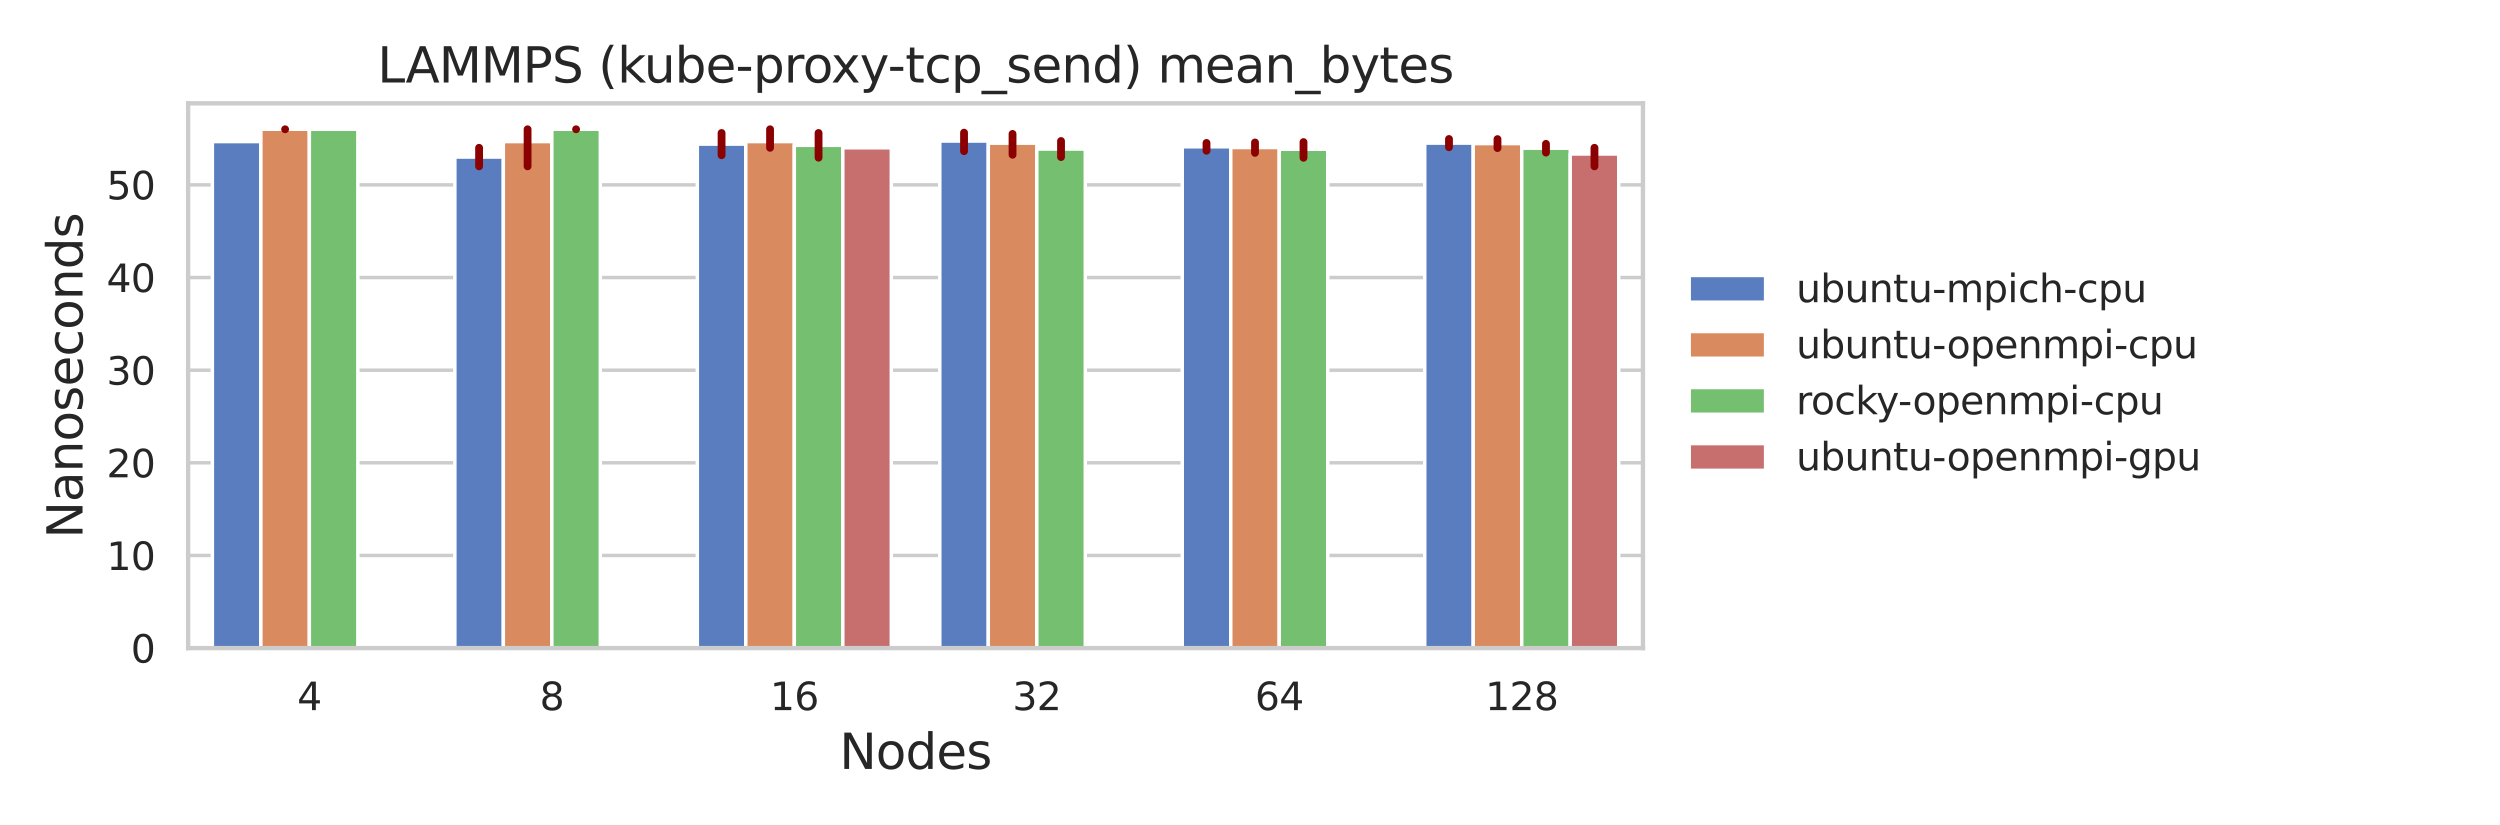 <?xml version="1.0" encoding="utf-8" standalone="no"?>
<!DOCTYPE svg PUBLIC "-//W3C//DTD SVG 1.1//EN"
  "http://www.w3.org/Graphics/SVG/1.1/DTD/svg11.dtd">
<svg xmlns:xlink="http://www.w3.org/1999/xlink" width="720pt" height="237.6pt" viewBox="0 0 720 237.6" xmlns="http://www.w3.org/2000/svg" version="1.1">
 <defs>
  <style type="text/css">*{stroke-linejoin: round; stroke-linecap: butt}</style>
 </defs>
 <g id="figure_1">
  <g id="patch_1">
   <path d="M 0 237.6 
L 720 237.6 
L 720 0 
L 0 0 
z
" style="fill: #ffffff"/>
  </g>
  <g id="axes_1">
   <g id="patch_2">
    <path d="M 54.18 186.66 
L 473.174 186.66 
L 473.174 29.76 
L 54.18 29.76 
z
" style="fill: #ffffff"/>
   </g>
   <g id="matplotlib.axis_1">
    <g id="xtick_1">
     <g id="text_1">
      <!-- 4 -->
      <g style="fill: #262626" transform="translate(85.597 204.518) scale(0.11 -0.11)">
       <defs>
        <path id="DejaVuSans-34" d="M 2419 4116 
L 825 1625 
L 2419 1625 
L 2419 4116 
z
M 2253 4666 
L 3047 4666 
L 3047 1625 
L 3713 1625 
L 3713 1100 
L 3047 1100 
L 3047 0 
L 2419 0 
L 2419 1100 
L 313 1100 
L 313 1709 
L 2253 4666 
z
" transform="scale(0.016)"/>
       </defs>
       <use xlink:href="#DejaVuSans-34"/>
      </g>
     </g>
    </g>
    <g id="xtick_2">
     <g id="text_2">
      <!-- 8 -->
      <g style="fill: #262626" transform="translate(155.429 204.518) scale(0.11 -0.11)">
       <defs>
        <path id="DejaVuSans-38" d="M 2034 2216 
Q 1584 2216 1326 1975 
Q 1069 1734 1069 1313 
Q 1069 891 1326 650 
Q 1584 409 2034 409 
Q 2484 409 2743 651 
Q 3003 894 3003 1313 
Q 3003 1734 2745 1975 
Q 2488 2216 2034 2216 
z
M 1403 2484 
Q 997 2584 770 2862 
Q 544 3141 544 3541 
Q 544 4100 942 4425 
Q 1341 4750 2034 4750 
Q 2731 4750 3128 4425 
Q 3525 4100 3525 3541 
Q 3525 3141 3298 2862 
Q 3072 2584 2669 2484 
Q 3125 2378 3379 2068 
Q 3634 1759 3634 1313 
Q 3634 634 3220 271 
Q 2806 -91 2034 -91 
Q 1263 -91 848 271 
Q 434 634 434 1313 
Q 434 1759 690 2068 
Q 947 2378 1403 2484 
z
M 1172 3481 
Q 1172 3119 1398 2916 
Q 1625 2713 2034 2713 
Q 2441 2713 2670 2916 
Q 2900 3119 2900 3481 
Q 2900 3844 2670 4047 
Q 2441 4250 2034 4250 
Q 1625 4250 1398 4047 
Q 1172 3844 1172 3481 
z
" transform="scale(0.016)"/>
       </defs>
       <use xlink:href="#DejaVuSans-38"/>
      </g>
     </g>
    </g>
    <g id="xtick_3">
     <g id="text_3">
      <!-- 16 -->
      <g style="fill: #262626" transform="translate(221.762 204.518) scale(0.11 -0.11)">
       <defs>
        <path id="DejaVuSans-31" d="M 794 531 
L 1825 531 
L 1825 4091 
L 703 3866 
L 703 4441 
L 1819 4666 
L 2450 4666 
L 2450 531 
L 3481 531 
L 3481 0 
L 794 0 
L 794 531 
z
" transform="scale(0.016)"/>
        <path id="DejaVuSans-36" d="M 2113 2584 
Q 1688 2584 1439 2293 
Q 1191 2003 1191 1497 
Q 1191 994 1439 701 
Q 1688 409 2113 409 
Q 2538 409 2786 701 
Q 3034 994 3034 1497 
Q 3034 2003 2786 2293 
Q 2538 2584 2113 2584 
z
M 3366 4563 
L 3366 3988 
Q 3128 4100 2886 4159 
Q 2644 4219 2406 4219 
Q 1781 4219 1451 3797 
Q 1122 3375 1075 2522 
Q 1259 2794 1537 2939 
Q 1816 3084 2150 3084 
Q 2853 3084 3261 2657 
Q 3669 2231 3669 1497 
Q 3669 778 3244 343 
Q 2819 -91 2113 -91 
Q 1303 -91 875 529 
Q 447 1150 447 2328 
Q 447 3434 972 4092 
Q 1497 4750 2381 4750 
Q 2619 4750 2861 4703 
Q 3103 4656 3366 4563 
z
" transform="scale(0.016)"/>
       </defs>
       <use xlink:href="#DejaVuSans-31"/>
       <use xlink:href="#DejaVuSans-36" x="63.623"/>
      </g>
     </g>
    </g>
    <g id="xtick_4">
     <g id="text_4">
      <!-- 32 -->
      <g style="fill: #262626" transform="translate(291.594 204.518) scale(0.11 -0.11)">
       <defs>
        <path id="DejaVuSans-33" d="M 2597 2516 
Q 3050 2419 3304 2112 
Q 3559 1806 3559 1356 
Q 3559 666 3084 287 
Q 2609 -91 1734 -91 
Q 1441 -91 1130 -33 
Q 819 25 488 141 
L 488 750 
Q 750 597 1062 519 
Q 1375 441 1716 441 
Q 2309 441 2620 675 
Q 2931 909 2931 1356 
Q 2931 1769 2642 2001 
Q 2353 2234 1838 2234 
L 1294 2234 
L 1294 2753 
L 1863 2753 
Q 2328 2753 2575 2939 
Q 2822 3125 2822 3475 
Q 2822 3834 2567 4026 
Q 2313 4219 1838 4219 
Q 1578 4219 1281 4162 
Q 984 4106 628 3988 
L 628 4550 
Q 988 4650 1302 4700 
Q 1616 4750 1894 4750 
Q 2613 4750 3031 4423 
Q 3450 4097 3450 3541 
Q 3450 3153 3228 2886 
Q 3006 2619 2597 2516 
z
" transform="scale(0.016)"/>
        <path id="DejaVuSans-32" d="M 1228 531 
L 3431 531 
L 3431 0 
L 469 0 
L 469 531 
Q 828 903 1448 1529 
Q 2069 2156 2228 2338 
Q 2531 2678 2651 2914 
Q 2772 3150 2772 3378 
Q 2772 3750 2511 3984 
Q 2250 4219 1831 4219 
Q 1534 4219 1204 4116 
Q 875 4013 500 3803 
L 500 4441 
Q 881 4594 1212 4672 
Q 1544 4750 1819 4750 
Q 2544 4750 2975 4387 
Q 3406 4025 3406 3419 
Q 3406 3131 3298 2873 
Q 3191 2616 2906 2266 
Q 2828 2175 2409 1742 
Q 1991 1309 1228 531 
z
" transform="scale(0.016)"/>
       </defs>
       <use xlink:href="#DejaVuSans-33"/>
       <use xlink:href="#DejaVuSans-32" x="63.623"/>
      </g>
     </g>
    </g>
    <g id="xtick_5">
     <g id="text_5">
      <!-- 64 -->
      <g style="fill: #262626" transform="translate(361.427 204.518) scale(0.11 -0.11)">
       <use xlink:href="#DejaVuSans-36"/>
       <use xlink:href="#DejaVuSans-34" x="63.623"/>
      </g>
     </g>
    </g>
    <g id="xtick_6">
     <g id="text_6">
      <!-- 128 -->
      <g style="fill: #262626" transform="translate(427.76 204.518) scale(0.11 -0.11)">
       <use xlink:href="#DejaVuSans-31"/>
       <use xlink:href="#DejaVuSans-32" x="63.623"/>
       <use xlink:href="#DejaVuSans-38" x="127.246"/>
      </g>
     </g>
    </g>
    <g id="text_7">
     <!-- Nodes -->
     <g style="fill: #262626" transform="translate(241.759 221.444) scale(0.14 -0.14)">
      <defs>
       <path id="DejaVuSans-4e" d="M 628 4666 
L 1478 4666 
L 3547 763 
L 3547 4666 
L 4159 4666 
L 4159 0 
L 3309 0 
L 1241 3903 
L 1241 0 
L 628 0 
L 628 4666 
z
" transform="scale(0.016)"/>
       <path id="DejaVuSans-6f" d="M 1959 3097 
Q 1497 3097 1228 2736 
Q 959 2375 959 1747 
Q 959 1119 1226 758 
Q 1494 397 1959 397 
Q 2419 397 2687 759 
Q 2956 1122 2956 1747 
Q 2956 2369 2687 2733 
Q 2419 3097 1959 3097 
z
M 1959 3584 
Q 2709 3584 3137 3096 
Q 3566 2609 3566 1747 
Q 3566 888 3137 398 
Q 2709 -91 1959 -91 
Q 1206 -91 779 398 
Q 353 888 353 1747 
Q 353 2609 779 3096 
Q 1206 3584 1959 3584 
z
" transform="scale(0.016)"/>
       <path id="DejaVuSans-64" d="M 2906 2969 
L 2906 4863 
L 3481 4863 
L 3481 0 
L 2906 0 
L 2906 525 
Q 2725 213 2448 61 
Q 2172 -91 1784 -91 
Q 1150 -91 751 415 
Q 353 922 353 1747 
Q 353 2572 751 3078 
Q 1150 3584 1784 3584 
Q 2172 3584 2448 3432 
Q 2725 3281 2906 2969 
z
M 947 1747 
Q 947 1113 1208 752 
Q 1469 391 1925 391 
Q 2381 391 2643 752 
Q 2906 1113 2906 1747 
Q 2906 2381 2643 2742 
Q 2381 3103 1925 3103 
Q 1469 3103 1208 2742 
Q 947 2381 947 1747 
z
" transform="scale(0.016)"/>
       <path id="DejaVuSans-65" d="M 3597 1894 
L 3597 1613 
L 953 1613 
Q 991 1019 1311 708 
Q 1631 397 2203 397 
Q 2534 397 2845 478 
Q 3156 559 3463 722 
L 3463 178 
Q 3153 47 2828 -22 
Q 2503 -91 2169 -91 
Q 1331 -91 842 396 
Q 353 884 353 1716 
Q 353 2575 817 3079 
Q 1281 3584 2069 3584 
Q 2775 3584 3186 3129 
Q 3597 2675 3597 1894 
z
M 3022 2063 
Q 3016 2534 2758 2815 
Q 2500 3097 2075 3097 
Q 1594 3097 1305 2825 
Q 1016 2553 972 2059 
L 3022 2063 
z
" transform="scale(0.016)"/>
       <path id="DejaVuSans-73" d="M 2834 3397 
L 2834 2853 
Q 2591 2978 2328 3040 
Q 2066 3103 1784 3103 
Q 1356 3103 1142 2972 
Q 928 2841 928 2578 
Q 928 2378 1081 2264 
Q 1234 2150 1697 2047 
L 1894 2003 
Q 2506 1872 2764 1633 
Q 3022 1394 3022 966 
Q 3022 478 2636 193 
Q 2250 -91 1575 -91 
Q 1294 -91 989 -36 
Q 684 19 347 128 
L 347 722 
Q 666 556 975 473 
Q 1284 391 1588 391 
Q 1994 391 2212 530 
Q 2431 669 2431 922 
Q 2431 1156 2273 1281 
Q 2116 1406 1581 1522 
L 1381 1569 
Q 847 1681 609 1914 
Q 372 2147 372 2553 
Q 372 3047 722 3315 
Q 1072 3584 1716 3584 
Q 2034 3584 2315 3537 
Q 2597 3491 2834 3397 
z
" transform="scale(0.016)"/>
      </defs>
      <use xlink:href="#DejaVuSans-4e"/>
      <use xlink:href="#DejaVuSans-6f" x="74.805"/>
      <use xlink:href="#DejaVuSans-64" x="135.986"/>
      <use xlink:href="#DejaVuSans-65" x="199.463"/>
      <use xlink:href="#DejaVuSans-73" x="260.986"/>
     </g>
    </g>
   </g>
   <g id="matplotlib.axis_2">
    <g id="ytick_1">
     <g id="line2d_1">
      <path d="M 54.18 186.66 
L 473.174 186.66 
" clip-path="url(#p4003b93868)" style="fill: none; stroke: #cccccc; stroke-linecap: round"/>
     </g>
     <g id="text_8">
      <!-- 0 -->
      <g style="fill: #262626" transform="translate(37.681 190.839) scale(0.11 -0.11)">
       <defs>
        <path id="DejaVuSans-30" d="M 2034 4250 
Q 1547 4250 1301 3770 
Q 1056 3291 1056 2328 
Q 1056 1369 1301 889 
Q 1547 409 2034 409 
Q 2525 409 2770 889 
Q 3016 1369 3016 2328 
Q 3016 3291 2770 3770 
Q 2525 4250 2034 4250 
z
M 2034 4750 
Q 2819 4750 3233 4129 
Q 3647 3509 3647 2328 
Q 3647 1150 3233 529 
Q 2819 -91 2034 -91 
Q 1250 -91 836 529 
Q 422 1150 422 2328 
Q 422 3509 836 4129 
Q 1250 4750 2034 4750 
z
" transform="scale(0.016)"/>
       </defs>
       <use xlink:href="#DejaVuSans-30"/>
      </g>
     </g>
    </g>
    <g id="ytick_2">
     <g id="line2d_2">
      <path d="M 54.18 159.976 
L 473.174 159.976 
" clip-path="url(#p4003b93868)" style="fill: none; stroke: #cccccc; stroke-linecap: round"/>
     </g>
     <g id="text_9">
      <!-- 10 -->
      <g style="fill: #262626" transform="translate(30.683 164.155) scale(0.11 -0.11)">
       <use xlink:href="#DejaVuSans-31"/>
       <use xlink:href="#DejaVuSans-30" x="63.623"/>
      </g>
     </g>
    </g>
    <g id="ytick_3">
     <g id="line2d_3">
      <path d="M 54.18 133.293 
L 473.174 133.293 
" clip-path="url(#p4003b93868)" style="fill: none; stroke: #cccccc; stroke-linecap: round"/>
     </g>
     <g id="text_10">
      <!-- 20 -->
      <g style="fill: #262626" transform="translate(30.683 137.472) scale(0.11 -0.11)">
       <use xlink:href="#DejaVuSans-32"/>
       <use xlink:href="#DejaVuSans-30" x="63.623"/>
      </g>
     </g>
    </g>
    <g id="ytick_4">
     <g id="line2d_4">
      <path d="M 54.18 106.609 
L 473.174 106.609 
" clip-path="url(#p4003b93868)" style="fill: none; stroke: #cccccc; stroke-linecap: round"/>
     </g>
     <g id="text_11">
      <!-- 30 -->
      <g style="fill: #262626" transform="translate(30.683 110.788) scale(0.11 -0.11)">
       <use xlink:href="#DejaVuSans-33"/>
       <use xlink:href="#DejaVuSans-30" x="63.623"/>
      </g>
     </g>
    </g>
    <g id="ytick_5">
     <g id="line2d_5">
      <path d="M 54.18 79.925 
L 473.174 79.925 
" clip-path="url(#p4003b93868)" style="fill: none; stroke: #cccccc; stroke-linecap: round"/>
     </g>
     <g id="text_12">
      <!-- 40 -->
      <g style="fill: #262626" transform="translate(30.683 84.104) scale(0.11 -0.11)">
       <use xlink:href="#DejaVuSans-34"/>
       <use xlink:href="#DejaVuSans-30" x="63.623"/>
      </g>
     </g>
    </g>
    <g id="ytick_6">
     <g id="line2d_6">
      <path d="M 54.18 53.242 
L 473.174 53.242 
" clip-path="url(#p4003b93868)" style="fill: none; stroke: #cccccc; stroke-linecap: round"/>
     </g>
     <g id="text_13">
      <!-- 50 -->
      <g style="fill: #262626" transform="translate(30.683 57.421) scale(0.11 -0.11)">
       <defs>
        <path id="DejaVuSans-35" d="M 691 4666 
L 3169 4666 
L 3169 4134 
L 1269 4134 
L 1269 2991 
Q 1406 3038 1543 3061 
Q 1681 3084 1819 3084 
Q 2600 3084 3056 2656 
Q 3513 2228 3513 1497 
Q 3513 744 3044 326 
Q 2575 -91 1722 -91 
Q 1428 -91 1123 -41 
Q 819 9 494 109 
L 494 744 
Q 775 591 1075 516 
Q 1375 441 1709 441 
Q 2250 441 2565 725 
Q 2881 1009 2881 1497 
Q 2881 1984 2565 2268 
Q 2250 2553 1709 2553 
Q 1456 2553 1204 2497 
Q 953 2441 691 2322 
L 691 4666 
z
" transform="scale(0.016)"/>
       </defs>
       <use xlink:href="#DejaVuSans-35"/>
       <use xlink:href="#DejaVuSans-30" x="63.623"/>
      </g>
     </g>
    </g>
    <g id="text_14">
     <!-- Nanoseconds -->
     <g style="fill: #262626" transform="translate(23.771 155.068) rotate(-90) scale(0.14 -0.14)">
      <defs>
       <path id="DejaVuSans-61" d="M 2194 1759 
Q 1497 1759 1228 1600 
Q 959 1441 959 1056 
Q 959 750 1161 570 
Q 1363 391 1709 391 
Q 2188 391 2477 730 
Q 2766 1069 2766 1631 
L 2766 1759 
L 2194 1759 
z
M 3341 1997 
L 3341 0 
L 2766 0 
L 2766 531 
Q 2569 213 2275 61 
Q 1981 -91 1556 -91 
Q 1019 -91 701 211 
Q 384 513 384 1019 
Q 384 1609 779 1909 
Q 1175 2209 1959 2209 
L 2766 2209 
L 2766 2266 
Q 2766 2663 2505 2880 
Q 2244 3097 1772 3097 
Q 1472 3097 1187 3025 
Q 903 2953 641 2809 
L 641 3341 
Q 956 3463 1253 3523 
Q 1550 3584 1831 3584 
Q 2591 3584 2966 3190 
Q 3341 2797 3341 1997 
z
" transform="scale(0.016)"/>
       <path id="DejaVuSans-6e" d="M 3513 2113 
L 3513 0 
L 2938 0 
L 2938 2094 
Q 2938 2591 2744 2837 
Q 2550 3084 2163 3084 
Q 1697 3084 1428 2787 
Q 1159 2491 1159 1978 
L 1159 0 
L 581 0 
L 581 3500 
L 1159 3500 
L 1159 2956 
Q 1366 3272 1645 3428 
Q 1925 3584 2291 3584 
Q 2894 3584 3203 3211 
Q 3513 2838 3513 2113 
z
" transform="scale(0.016)"/>
       <path id="DejaVuSans-63" d="M 3122 3366 
L 3122 2828 
Q 2878 2963 2633 3030 
Q 2388 3097 2138 3097 
Q 1578 3097 1268 2742 
Q 959 2388 959 1747 
Q 959 1106 1268 751 
Q 1578 397 2138 397 
Q 2388 397 2633 464 
Q 2878 531 3122 666 
L 3122 134 
Q 2881 22 2623 -34 
Q 2366 -91 2075 -91 
Q 1284 -91 818 406 
Q 353 903 353 1747 
Q 353 2603 823 3093 
Q 1294 3584 2113 3584 
Q 2378 3584 2631 3529 
Q 2884 3475 3122 3366 
z
" transform="scale(0.016)"/>
      </defs>
      <use xlink:href="#DejaVuSans-4e"/>
      <use xlink:href="#DejaVuSans-61" x="74.805"/>
      <use xlink:href="#DejaVuSans-6e" x="136.084"/>
      <use xlink:href="#DejaVuSans-6f" x="199.463"/>
      <use xlink:href="#DejaVuSans-73" x="260.645"/>
      <use xlink:href="#DejaVuSans-65" x="312.744"/>
      <use xlink:href="#DejaVuSans-63" x="374.268"/>
      <use xlink:href="#DejaVuSans-6f" x="429.248"/>
      <use xlink:href="#DejaVuSans-6e" x="490.43"/>
      <use xlink:href="#DejaVuSans-64" x="553.809"/>
      <use xlink:href="#DejaVuSans-73" x="617.285"/>
     </g>
    </g>
   </g>
   <g id="patch_3">
    <path d="M 61.163 186.66 
L 75.13 186.66 
L 75.13 40.789 
L 61.163 40.789 
z
" clip-path="url(#p4003b93868)" style="fill: #597dbf; stroke: #ffffff; stroke-linejoin: miter"/>
   </g>
   <g id="patch_4">
    <path d="M 130.996 186.66 
L 144.962 186.66 
L 144.962 45.237 
L 130.996 45.237 
z
" clip-path="url(#p4003b93868)" style="fill: #597dbf; stroke: #ffffff; stroke-linejoin: miter"/>
   </g>
   <g id="patch_5">
    <path d="M 200.828 186.66 
L 214.794 186.66 
L 214.794 41.501 
L 200.828 41.501 
z
" clip-path="url(#p4003b93868)" style="fill: #597dbf; stroke: #ffffff; stroke-linejoin: miter"/>
   </g>
   <g id="patch_6">
    <path d="M 270.66 186.66 
L 284.627 186.66 
L 284.627 40.628 
L 270.66 40.628 
z
" clip-path="url(#p4003b93868)" style="fill: #597dbf; stroke: #ffffff; stroke-linejoin: miter"/>
   </g>
   <g id="patch_7">
    <path d="M 340.493 186.66 
L 354.459 186.66 
L 354.459 42.287 
L 340.493 42.287 
z
" clip-path="url(#p4003b93868)" style="fill: #597dbf; stroke: #ffffff; stroke-linejoin: miter"/>
   </g>
   <g id="patch_8">
    <path d="M 410.325 186.66 
L 424.291 186.66 
L 424.291 41.213 
L 410.325 41.213 
z
" clip-path="url(#p4003b93868)" style="fill: #597dbf; stroke: #ffffff; stroke-linejoin: miter"/>
   </g>
   <g id="patch_9">
    <path d="M 75.13 186.66 
L 89.096 186.66 
L 89.096 37.231 
L 75.13 37.231 
z
" clip-path="url(#p4003b93868)" style="fill: #d98b5f; stroke: #ffffff; stroke-linejoin: miter"/>
   </g>
   <g id="patch_10">
    <path d="M 144.962 186.66 
L 158.928 186.66 
L 158.928 40.789 
L 144.962 40.789 
z
" clip-path="url(#p4003b93868)" style="fill: #d98b5f; stroke: #ffffff; stroke-linejoin: miter"/>
   </g>
   <g id="patch_11">
    <path d="M 214.794 186.66 
L 228.761 186.66 
L 228.761 40.789 
L 214.794 40.789 
z
" clip-path="url(#p4003b93868)" style="fill: #d98b5f; stroke: #ffffff; stroke-linejoin: miter"/>
   </g>
   <g id="patch_12">
    <path d="M 284.627 186.66 
L 298.593 186.66 
L 298.593 41.234 
L 284.627 41.234 
z
" clip-path="url(#p4003b93868)" style="fill: #d98b5f; stroke: #ffffff; stroke-linejoin: miter"/>
   </g>
   <g id="patch_13">
    <path d="M 354.459 186.66 
L 368.425 186.66 
L 368.425 42.487 
L 354.459 42.487 
z
" clip-path="url(#p4003b93868)" style="fill: #d98b5f; stroke: #ffffff; stroke-linejoin: miter"/>
   </g>
   <g id="patch_14">
    <path d="M 424.291 186.66 
L 438.258 186.66 
L 438.258 41.355 
L 424.291 41.355 
z
" clip-path="url(#p4003b93868)" style="fill: #d98b5f; stroke: #ffffff; stroke-linejoin: miter"/>
   </g>
   <g id="patch_15">
    <path d="M 89.096 186.66 
L 103.063 186.66 
L 103.063 37.231 
L 89.096 37.231 
z
" clip-path="url(#p4003b93868)" style="fill: #75bf71; stroke: #ffffff; stroke-linejoin: miter"/>
   </g>
   <g id="patch_16">
    <path d="M 158.928 186.66 
L 172.895 186.66 
L 172.895 37.231 
L 158.928 37.231 
z
" clip-path="url(#p4003b93868)" style="fill: #75bf71; stroke: #ffffff; stroke-linejoin: miter"/>
   </g>
   <g id="patch_17">
    <path d="M 228.761 186.66 
L 242.727 186.66 
L 242.727 41.857 
L 228.761 41.857 
z
" clip-path="url(#p4003b93868)" style="fill: #75bf71; stroke: #ffffff; stroke-linejoin: miter"/>
   </g>
   <g id="patch_18">
    <path d="M 298.593 186.66 
L 312.56 186.66 
L 312.56 42.924 
L 298.593 42.924 
z
" clip-path="url(#p4003b93868)" style="fill: #75bf71; stroke: #ffffff; stroke-linejoin: miter"/>
   </g>
   <g id="patch_19">
    <path d="M 368.425 186.66 
L 382.392 186.66 
L 382.392 42.979 
L 368.425 42.979 
z
" clip-path="url(#p4003b93868)" style="fill: #75bf71; stroke: #ffffff; stroke-linejoin: miter"/>
   </g>
   <g id="patch_20">
    <path d="M 438.258 186.66 
L 452.224 186.66 
L 452.224 42.687 
L 438.258 42.687 
z
" clip-path="url(#p4003b93868)" style="fill: #75bf71; stroke: #ffffff; stroke-linejoin: miter"/>
   </g>
   <g id="patch_21">
    <path d="M 242.727 186.66 
L 256.694 186.66 
L 256.694 42.568 
L 242.727 42.568 
z
" clip-path="url(#p4003b93868)" style="fill: #c76e6e; stroke: #ffffff; stroke-linejoin: miter"/>
   </g>
   <g id="patch_22">
    <path d="M 452.224 186.66 
L 466.191 186.66 
L 466.191 44.347 
L 452.224 44.347 
z
" clip-path="url(#p4003b93868)" style="fill: #c76e6e; stroke: #ffffff; stroke-linejoin: miter"/>
   </g>
   <g id="patch_23">
    <path d="M 89.096 186.66 
L 89.096 186.66 
L 89.096 186.66 
L 89.096 186.66 
z
" clip-path="url(#p4003b93868)" style="fill: #597dbf; stroke: #ffffff; stroke-linejoin: miter"/>
   </g>
   <g id="patch_24">
    <path d="M 89.096 186.66 
L 89.096 186.66 
L 89.096 186.66 
L 89.096 186.66 
z
" clip-path="url(#p4003b93868)" style="fill: #d98b5f; stroke: #ffffff; stroke-linejoin: miter"/>
   </g>
   <g id="patch_25">
    <path d="M 89.096 186.66 
L 89.096 186.66 
L 89.096 186.66 
L 89.096 186.66 
z
" clip-path="url(#p4003b93868)" style="fill: #75bf71; stroke: #ffffff; stroke-linejoin: miter"/>
   </g>
   <g id="patch_26">
    <path d="M 89.096 186.66 
L 89.096 186.66 
L 89.096 186.66 
L 89.096 186.66 
z
" clip-path="url(#p4003b93868)" style="fill: #c76e6e; stroke: #ffffff; stroke-linejoin: miter"/>
   </g>
   <g id="line2d_7">
    <path clip-path="url(#p4003b93868)" style="fill: none; stroke: #8b0000; stroke-width: 2.25; stroke-linecap: round"/>
   </g>
   <g id="line2d_8">
    <path d="M 137.979 47.905 
L 137.979 42.568 
" clip-path="url(#p4003b93868)" style="fill: none; stroke: #8b0000; stroke-width: 2.25; stroke-linecap: round"/>
   </g>
   <g id="line2d_9">
    <path d="M 207.811 44.703 
L 207.811 38.299 
" clip-path="url(#p4003b93868)" style="fill: none; stroke: #8b0000; stroke-width: 2.25; stroke-linecap: round"/>
   </g>
   <g id="line2d_10">
    <path d="M 277.643 43.538 
L 277.643 38.202 
" clip-path="url(#p4003b93868)" style="fill: none; stroke: #8b0000; stroke-width: 2.25; stroke-linecap: round"/>
   </g>
   <g id="line2d_11">
    <path d="M 347.476 43.411 
L 347.476 41.164 
" clip-path="url(#p4003b93868)" style="fill: none; stroke: #8b0000; stroke-width: 2.25; stroke-linecap: round"/>
   </g>
   <g id="line2d_12">
    <path d="M 417.308 42.399 
L 417.308 40.027 
" clip-path="url(#p4003b93868)" style="fill: none; stroke: #8b0000; stroke-width: 2.25; stroke-linecap: round"/>
   </g>
   <g id="line2d_13">
    <path d="M 82.113 37.231 
L 82.113 37.231 
" clip-path="url(#p4003b93868)" style="fill: none; stroke: #8b0000; stroke-width: 2.25; stroke-linecap: round"/>
   </g>
   <g id="line2d_14">
    <path d="M 151.945 47.905 
L 151.945 37.231 
" clip-path="url(#p4003b93868)" style="fill: none; stroke: #8b0000; stroke-width: 2.25; stroke-linecap: round"/>
   </g>
   <g id="line2d_15">
    <path d="M 221.778 42.568 
L 221.778 37.231 
" clip-path="url(#p4003b93868)" style="fill: none; stroke: #8b0000; stroke-width: 2.25; stroke-linecap: round"/>
   </g>
   <g id="line2d_16">
    <path d="M 291.61 44.569 
L 291.61 38.566 
" clip-path="url(#p4003b93868)" style="fill: none; stroke: #8b0000; stroke-width: 2.25; stroke-linecap: round"/>
   </g>
   <g id="line2d_17">
    <path d="M 361.442 44.024 
L 361.442 41.032 
" clip-path="url(#p4003b93868)" style="fill: none; stroke: #8b0000; stroke-width: 2.25; stroke-linecap: round"/>
   </g>
   <g id="line2d_18">
    <path d="M 431.275 42.649 
L 431.275 40.062 
" clip-path="url(#p4003b93868)" style="fill: none; stroke: #8b0000; stroke-width: 2.25; stroke-linecap: round"/>
   </g>
   <g id="line2d_19">
    <path clip-path="url(#p4003b93868)" style="fill: none; stroke: #8b0000; stroke-width: 2.25; stroke-linecap: round"/>
   </g>
   <g id="line2d_20">
    <path d="M 165.912 37.231 
L 165.912 37.231 
" clip-path="url(#p4003b93868)" style="fill: none; stroke: #8b0000; stroke-width: 2.25; stroke-linecap: round"/>
   </g>
   <g id="line2d_21">
    <path d="M 235.744 45.414 
L 235.744 38.299 
" clip-path="url(#p4003b93868)" style="fill: none; stroke: #8b0000; stroke-width: 2.25; stroke-linecap: round"/>
   </g>
   <g id="line2d_22">
    <path d="M 305.576 45.237 
L 305.576 40.611 
" clip-path="url(#p4003b93868)" style="fill: none; stroke: #8b0000; stroke-width: 2.25; stroke-linecap: round"/>
   </g>
   <g id="line2d_23">
    <path d="M 375.409 45.442 
L 375.409 40.916 
" clip-path="url(#p4003b93868)" style="fill: none; stroke: #8b0000; stroke-width: 2.25; stroke-linecap: round"/>
   </g>
   <g id="line2d_24">
    <path d="M 445.241 43.947 
L 445.241 41.427 
" clip-path="url(#p4003b93868)" style="fill: none; stroke: #8b0000; stroke-width: 2.25; stroke-linecap: round"/>
   </g>
   <g id="line2d_25">
    <path clip-path="url(#p4003b93868)" style="fill: none; stroke: #8b0000; stroke-width: 2.25; stroke-linecap: round"/>
   </g>
   <g id="line2d_26">
    <path d="M 459.207 47.905 
L 459.207 42.568 
" clip-path="url(#p4003b93868)" style="fill: none; stroke: #8b0000; stroke-width: 2.25; stroke-linecap: round"/>
   </g>
   <g id="patch_27">
    <path d="M 54.18 186.66 
L 54.18 29.76 
" style="fill: none; stroke: #cccccc; stroke-width: 1.25; stroke-linejoin: miter; stroke-linecap: square"/>
   </g>
   <g id="patch_28">
    <path d="M 473.174 186.66 
L 473.174 29.76 
" style="fill: none; stroke: #cccccc; stroke-width: 1.25; stroke-linejoin: miter; stroke-linecap: square"/>
   </g>
   <g id="patch_29">
    <path d="M 54.18 186.66 
L 473.174 186.66 
" style="fill: none; stroke: #cccccc; stroke-width: 1.25; stroke-linejoin: miter; stroke-linecap: square"/>
   </g>
   <g id="patch_30">
    <path d="M 54.18 29.76 
L 473.174 29.76 
" style="fill: none; stroke: #cccccc; stroke-width: 1.25; stroke-linejoin: miter; stroke-linecap: square"/>
   </g>
   <g id="text_15">
    <!-- LAMMPS (kube-proxy-tcp_send) mean_bytes -->
    <g style="fill: #262626" transform="translate(108.702 23.76) scale(0.14 -0.14)">
     <defs>
      <path id="DejaVuSans-4c" d="M 628 4666 
L 1259 4666 
L 1259 531 
L 3531 531 
L 3531 0 
L 628 0 
L 628 4666 
z
" transform="scale(0.016)"/>
      <path id="DejaVuSans-41" d="M 2188 4044 
L 1331 1722 
L 3047 1722 
L 2188 4044 
z
M 1831 4666 
L 2547 4666 
L 4325 0 
L 3669 0 
L 3244 1197 
L 1141 1197 
L 716 0 
L 50 0 
L 1831 4666 
z
" transform="scale(0.016)"/>
      <path id="DejaVuSans-4d" d="M 628 4666 
L 1569 4666 
L 2759 1491 
L 3956 4666 
L 4897 4666 
L 4897 0 
L 4281 0 
L 4281 4097 
L 3078 897 
L 2444 897 
L 1241 4097 
L 1241 0 
L 628 0 
L 628 4666 
z
" transform="scale(0.016)"/>
      <path id="DejaVuSans-50" d="M 1259 4147 
L 1259 2394 
L 2053 2394 
Q 2494 2394 2734 2622 
Q 2975 2850 2975 3272 
Q 2975 3691 2734 3919 
Q 2494 4147 2053 4147 
L 1259 4147 
z
M 628 4666 
L 2053 4666 
Q 2838 4666 3239 4311 
Q 3641 3956 3641 3272 
Q 3641 2581 3239 2228 
Q 2838 1875 2053 1875 
L 1259 1875 
L 1259 0 
L 628 0 
L 628 4666 
z
" transform="scale(0.016)"/>
      <path id="DejaVuSans-53" d="M 3425 4513 
L 3425 3897 
Q 3066 4069 2747 4153 
Q 2428 4238 2131 4238 
Q 1616 4238 1336 4038 
Q 1056 3838 1056 3469 
Q 1056 3159 1242 3001 
Q 1428 2844 1947 2747 
L 2328 2669 
Q 3034 2534 3370 2195 
Q 3706 1856 3706 1288 
Q 3706 609 3251 259 
Q 2797 -91 1919 -91 
Q 1588 -91 1214 -16 
Q 841 59 441 206 
L 441 856 
Q 825 641 1194 531 
Q 1563 422 1919 422 
Q 2459 422 2753 634 
Q 3047 847 3047 1241 
Q 3047 1584 2836 1778 
Q 2625 1972 2144 2069 
L 1759 2144 
Q 1053 2284 737 2584 
Q 422 2884 422 3419 
Q 422 4038 858 4394 
Q 1294 4750 2059 4750 
Q 2388 4750 2728 4690 
Q 3069 4631 3425 4513 
z
" transform="scale(0.016)"/>
      <path id="DejaVuSans-20" transform="scale(0.016)"/>
      <path id="DejaVuSans-28" d="M 1984 4856 
Q 1566 4138 1362 3434 
Q 1159 2731 1159 2009 
Q 1159 1288 1364 580 
Q 1569 -128 1984 -844 
L 1484 -844 
Q 1016 -109 783 600 
Q 550 1309 550 2009 
Q 550 2706 781 3412 
Q 1013 4119 1484 4856 
L 1984 4856 
z
" transform="scale(0.016)"/>
      <path id="DejaVuSans-6b" d="M 581 4863 
L 1159 4863 
L 1159 1991 
L 2875 3500 
L 3609 3500 
L 1753 1863 
L 3688 0 
L 2938 0 
L 1159 1709 
L 1159 0 
L 581 0 
L 581 4863 
z
" transform="scale(0.016)"/>
      <path id="DejaVuSans-75" d="M 544 1381 
L 544 3500 
L 1119 3500 
L 1119 1403 
Q 1119 906 1312 657 
Q 1506 409 1894 409 
Q 2359 409 2629 706 
Q 2900 1003 2900 1516 
L 2900 3500 
L 3475 3500 
L 3475 0 
L 2900 0 
L 2900 538 
Q 2691 219 2414 64 
Q 2138 -91 1772 -91 
Q 1169 -91 856 284 
Q 544 659 544 1381 
z
M 1991 3584 
L 1991 3584 
z
" transform="scale(0.016)"/>
      <path id="DejaVuSans-62" d="M 3116 1747 
Q 3116 2381 2855 2742 
Q 2594 3103 2138 3103 
Q 1681 3103 1420 2742 
Q 1159 2381 1159 1747 
Q 1159 1113 1420 752 
Q 1681 391 2138 391 
Q 2594 391 2855 752 
Q 3116 1113 3116 1747 
z
M 1159 2969 
Q 1341 3281 1617 3432 
Q 1894 3584 2278 3584 
Q 2916 3584 3314 3078 
Q 3713 2572 3713 1747 
Q 3713 922 3314 415 
Q 2916 -91 2278 -91 
Q 1894 -91 1617 61 
Q 1341 213 1159 525 
L 1159 0 
L 581 0 
L 581 4863 
L 1159 4863 
L 1159 2969 
z
" transform="scale(0.016)"/>
      <path id="DejaVuSans-2d" d="M 313 2009 
L 1997 2009 
L 1997 1497 
L 313 1497 
L 313 2009 
z
" transform="scale(0.016)"/>
      <path id="DejaVuSans-70" d="M 1159 525 
L 1159 -1331 
L 581 -1331 
L 581 3500 
L 1159 3500 
L 1159 2969 
Q 1341 3281 1617 3432 
Q 1894 3584 2278 3584 
Q 2916 3584 3314 3078 
Q 3713 2572 3713 1747 
Q 3713 922 3314 415 
Q 2916 -91 2278 -91 
Q 1894 -91 1617 61 
Q 1341 213 1159 525 
z
M 3116 1747 
Q 3116 2381 2855 2742 
Q 2594 3103 2138 3103 
Q 1681 3103 1420 2742 
Q 1159 2381 1159 1747 
Q 1159 1113 1420 752 
Q 1681 391 2138 391 
Q 2594 391 2855 752 
Q 3116 1113 3116 1747 
z
" transform="scale(0.016)"/>
      <path id="DejaVuSans-72" d="M 2631 2963 
Q 2534 3019 2420 3045 
Q 2306 3072 2169 3072 
Q 1681 3072 1420 2755 
Q 1159 2438 1159 1844 
L 1159 0 
L 581 0 
L 581 3500 
L 1159 3500 
L 1159 2956 
Q 1341 3275 1631 3429 
Q 1922 3584 2338 3584 
Q 2397 3584 2469 3576 
Q 2541 3569 2628 3553 
L 2631 2963 
z
" transform="scale(0.016)"/>
      <path id="DejaVuSans-78" d="M 3513 3500 
L 2247 1797 
L 3578 0 
L 2900 0 
L 1881 1375 
L 863 0 
L 184 0 
L 1544 1831 
L 300 3500 
L 978 3500 
L 1906 2253 
L 2834 3500 
L 3513 3500 
z
" transform="scale(0.016)"/>
      <path id="DejaVuSans-79" d="M 2059 -325 
Q 1816 -950 1584 -1140 
Q 1353 -1331 966 -1331 
L 506 -1331 
L 506 -850 
L 844 -850 
Q 1081 -850 1212 -737 
Q 1344 -625 1503 -206 
L 1606 56 
L 191 3500 
L 800 3500 
L 1894 763 
L 2988 3500 
L 3597 3500 
L 2059 -325 
z
" transform="scale(0.016)"/>
      <path id="DejaVuSans-74" d="M 1172 4494 
L 1172 3500 
L 2356 3500 
L 2356 3053 
L 1172 3053 
L 1172 1153 
Q 1172 725 1289 603 
Q 1406 481 1766 481 
L 2356 481 
L 2356 0 
L 1766 0 
Q 1100 0 847 248 
Q 594 497 594 1153 
L 594 3053 
L 172 3053 
L 172 3500 
L 594 3500 
L 594 4494 
L 1172 4494 
z
" transform="scale(0.016)"/>
      <path id="DejaVuSans-5f" d="M 3263 -1063 
L 3263 -1509 
L -63 -1509 
L -63 -1063 
L 3263 -1063 
z
" transform="scale(0.016)"/>
      <path id="DejaVuSans-29" d="M 513 4856 
L 1013 4856 
Q 1481 4119 1714 3412 
Q 1947 2706 1947 2009 
Q 1947 1309 1714 600 
Q 1481 -109 1013 -844 
L 513 -844 
Q 928 -128 1133 580 
Q 1338 1288 1338 2009 
Q 1338 2731 1133 3434 
Q 928 4138 513 4856 
z
" transform="scale(0.016)"/>
      <path id="DejaVuSans-6d" d="M 3328 2828 
Q 3544 3216 3844 3400 
Q 4144 3584 4550 3584 
Q 5097 3584 5394 3201 
Q 5691 2819 5691 2113 
L 5691 0 
L 5113 0 
L 5113 2094 
Q 5113 2597 4934 2840 
Q 4756 3084 4391 3084 
Q 3944 3084 3684 2787 
Q 3425 2491 3425 1978 
L 3425 0 
L 2847 0 
L 2847 2094 
Q 2847 2600 2669 2842 
Q 2491 3084 2119 3084 
Q 1678 3084 1418 2786 
Q 1159 2488 1159 1978 
L 1159 0 
L 581 0 
L 581 3500 
L 1159 3500 
L 1159 2956 
Q 1356 3278 1631 3431 
Q 1906 3584 2284 3584 
Q 2666 3584 2933 3390 
Q 3200 3197 3328 2828 
z
" transform="scale(0.016)"/>
     </defs>
     <use xlink:href="#DejaVuSans-4c"/>
     <use xlink:href="#DejaVuSans-41" x="57.963"/>
     <use xlink:href="#DejaVuSans-4d" x="126.371"/>
     <use xlink:href="#DejaVuSans-4d" x="212.65"/>
     <use xlink:href="#DejaVuSans-50" x="298.93"/>
     <use xlink:href="#DejaVuSans-53" x="359.232"/>
     <use xlink:href="#DejaVuSans-20" x="422.709"/>
     <use xlink:href="#DejaVuSans-28" x="454.496"/>
     <use xlink:href="#DejaVuSans-6b" x="493.51"/>
     <use xlink:href="#DejaVuSans-75" x="548.295"/>
     <use xlink:href="#DejaVuSans-62" x="611.674"/>
     <use xlink:href="#DejaVuSans-65" x="675.15"/>
     <use xlink:href="#DejaVuSans-2d" x="736.674"/>
     <use xlink:href="#DejaVuSans-70" x="772.758"/>
     <use xlink:href="#DejaVuSans-72" x="836.234"/>
     <use xlink:href="#DejaVuSans-6f" x="875.098"/>
     <use xlink:href="#DejaVuSans-78" x="933.154"/>
     <use xlink:href="#DejaVuSans-79" x="992.334"/>
     <use xlink:href="#DejaVuSans-2d" x="1049.764"/>
     <use xlink:href="#DejaVuSans-74" x="1085.848"/>
     <use xlink:href="#DejaVuSans-63" x="1125.057"/>
     <use xlink:href="#DejaVuSans-70" x="1180.037"/>
     <use xlink:href="#DejaVuSans-5f" x="1243.514"/>
     <use xlink:href="#DejaVuSans-73" x="1293.514"/>
     <use xlink:href="#DejaVuSans-65" x="1345.613"/>
     <use xlink:href="#DejaVuSans-6e" x="1407.137"/>
     <use xlink:href="#DejaVuSans-64" x="1470.516"/>
     <use xlink:href="#DejaVuSans-29" x="1533.992"/>
     <use xlink:href="#DejaVuSans-20" x="1573.006"/>
     <use xlink:href="#DejaVuSans-6d" x="1604.793"/>
     <use xlink:href="#DejaVuSans-65" x="1702.205"/>
     <use xlink:href="#DejaVuSans-61" x="1763.729"/>
     <use xlink:href="#DejaVuSans-6e" x="1825.008"/>
     <use xlink:href="#DejaVuSans-5f" x="1888.387"/>
     <use xlink:href="#DejaVuSans-62" x="1938.387"/>
     <use xlink:href="#DejaVuSans-79" x="2001.863"/>
     <use xlink:href="#DejaVuSans-74" x="2061.043"/>
     <use xlink:href="#DejaVuSans-65" x="2100.252"/>
     <use xlink:href="#DejaVuSans-73" x="2161.775"/>
    </g>
   </g>
  </g>
  <g id="axes_2">
   <g id="legend_1">
    <g id="patch_31">
     <path d="M 486.493 87.026 
L 508.493 87.026 
L 508.493 79.326 
L 486.493 79.326 
z
" style="fill: #597dbf; stroke: #ffffff; stroke-linejoin: miter"/>
    </g>
    <g id="text_16">
     <!-- ubuntu-mpich-cpu -->
     <g style="fill: #262626" transform="translate(517.293 87.026) scale(0.11 -0.11)">
      <defs>
       <path id="DejaVuSans-69" d="M 603 3500 
L 1178 3500 
L 1178 0 
L 603 0 
L 603 3500 
z
M 603 4863 
L 1178 4863 
L 1178 4134 
L 603 4134 
L 603 4863 
z
" transform="scale(0.016)"/>
       <path id="DejaVuSans-68" d="M 3513 2113 
L 3513 0 
L 2938 0 
L 2938 2094 
Q 2938 2591 2744 2837 
Q 2550 3084 2163 3084 
Q 1697 3084 1428 2787 
Q 1159 2491 1159 1978 
L 1159 0 
L 581 0 
L 581 4863 
L 1159 4863 
L 1159 2956 
Q 1366 3272 1645 3428 
Q 1925 3584 2291 3584 
Q 2894 3584 3203 3211 
Q 3513 2838 3513 2113 
z
" transform="scale(0.016)"/>
      </defs>
      <use xlink:href="#DejaVuSans-75"/>
      <use xlink:href="#DejaVuSans-62" x="63.379"/>
      <use xlink:href="#DejaVuSans-75" x="126.855"/>
      <use xlink:href="#DejaVuSans-6e" x="190.234"/>
      <use xlink:href="#DejaVuSans-74" x="253.613"/>
      <use xlink:href="#DejaVuSans-75" x="292.822"/>
      <use xlink:href="#DejaVuSans-2d" x="356.201"/>
      <use xlink:href="#DejaVuSans-6d" x="392.285"/>
      <use xlink:href="#DejaVuSans-70" x="489.697"/>
      <use xlink:href="#DejaVuSans-69" x="553.174"/>
      <use xlink:href="#DejaVuSans-63" x="580.957"/>
      <use xlink:href="#DejaVuSans-68" x="635.938"/>
      <use xlink:href="#DejaVuSans-2d" x="699.316"/>
      <use xlink:href="#DejaVuSans-63" x="735.4"/>
      <use xlink:href="#DejaVuSans-70" x="790.381"/>
      <use xlink:href="#DejaVuSans-75" x="853.857"/>
     </g>
    </g>
    <g id="patch_32">
     <path d="M 486.493 103.172 
L 508.493 103.172 
L 508.493 95.472 
L 486.493 95.472 
z
" style="fill: #d98b5f; stroke: #ffffff; stroke-linejoin: miter"/>
    </g>
    <g id="text_17">
     <!-- ubuntu-openmpi-cpu -->
     <g style="fill: #262626" transform="translate(517.293 103.172) scale(0.11 -0.11)">
      <use xlink:href="#DejaVuSans-75"/>
      <use xlink:href="#DejaVuSans-62" x="63.379"/>
      <use xlink:href="#DejaVuSans-75" x="126.855"/>
      <use xlink:href="#DejaVuSans-6e" x="190.234"/>
      <use xlink:href="#DejaVuSans-74" x="253.613"/>
      <use xlink:href="#DejaVuSans-75" x="292.822"/>
      <use xlink:href="#DejaVuSans-2d" x="356.201"/>
      <use xlink:href="#DejaVuSans-6f" x="394.16"/>
      <use xlink:href="#DejaVuSans-70" x="455.342"/>
      <use xlink:href="#DejaVuSans-65" x="518.818"/>
      <use xlink:href="#DejaVuSans-6e" x="580.342"/>
      <use xlink:href="#DejaVuSans-6d" x="643.721"/>
      <use xlink:href="#DejaVuSans-70" x="741.133"/>
      <use xlink:href="#DejaVuSans-69" x="804.609"/>
      <use xlink:href="#DejaVuSans-2d" x="832.393"/>
      <use xlink:href="#DejaVuSans-63" x="868.477"/>
      <use xlink:href="#DejaVuSans-70" x="923.457"/>
      <use xlink:href="#DejaVuSans-75" x="986.934"/>
     </g>
    </g>
    <g id="patch_33">
     <path d="M 486.493 119.318 
L 508.493 119.318 
L 508.493 111.618 
L 486.493 111.618 
z
" style="fill: #75bf71; stroke: #ffffff; stroke-linejoin: miter"/>
    </g>
    <g id="text_18">
     <!-- rocky-openmpi-cpu -->
     <g style="fill: #262626" transform="translate(517.293 119.318) scale(0.11 -0.11)">
      <use xlink:href="#DejaVuSans-72"/>
      <use xlink:href="#DejaVuSans-6f" x="38.863"/>
      <use xlink:href="#DejaVuSans-63" x="100.045"/>
      <use xlink:href="#DejaVuSans-6b" x="155.025"/>
      <use xlink:href="#DejaVuSans-79" x="209.311"/>
      <use xlink:href="#DejaVuSans-2d" x="266.74"/>
      <use xlink:href="#DejaVuSans-6f" x="304.699"/>
      <use xlink:href="#DejaVuSans-70" x="365.881"/>
      <use xlink:href="#DejaVuSans-65" x="429.357"/>
      <use xlink:href="#DejaVuSans-6e" x="490.881"/>
      <use xlink:href="#DejaVuSans-6d" x="554.26"/>
      <use xlink:href="#DejaVuSans-70" x="651.672"/>
      <use xlink:href="#DejaVuSans-69" x="715.148"/>
      <use xlink:href="#DejaVuSans-2d" x="742.932"/>
      <use xlink:href="#DejaVuSans-63" x="779.016"/>
      <use xlink:href="#DejaVuSans-70" x="833.996"/>
      <use xlink:href="#DejaVuSans-75" x="897.473"/>
     </g>
    </g>
    <g id="patch_34">
     <path d="M 486.493 135.464 
L 508.493 135.464 
L 508.493 127.764 
L 486.493 127.764 
z
" style="fill: #c76e6e; stroke: #ffffff; stroke-linejoin: miter"/>
    </g>
    <g id="text_19">
     <!-- ubuntu-openmpi-gpu -->
     <g style="fill: #262626" transform="translate(517.293 135.464) scale(0.11 -0.11)">
      <defs>
       <path id="DejaVuSans-67" d="M 2906 1791 
Q 2906 2416 2648 2759 
Q 2391 3103 1925 3103 
Q 1463 3103 1205 2759 
Q 947 2416 947 1791 
Q 947 1169 1205 825 
Q 1463 481 1925 481 
Q 2391 481 2648 825 
Q 2906 1169 2906 1791 
z
M 3481 434 
Q 3481 -459 3084 -895 
Q 2688 -1331 1869 -1331 
Q 1566 -1331 1297 -1286 
Q 1028 -1241 775 -1147 
L 775 -588 
Q 1028 -725 1275 -790 
Q 1522 -856 1778 -856 
Q 2344 -856 2625 -561 
Q 2906 -266 2906 331 
L 2906 616 
Q 2728 306 2450 153 
Q 2172 0 1784 0 
Q 1141 0 747 490 
Q 353 981 353 1791 
Q 353 2603 747 3093 
Q 1141 3584 1784 3584 
Q 2172 3584 2450 3431 
Q 2728 3278 2906 2969 
L 2906 3500 
L 3481 3500 
L 3481 434 
z
" transform="scale(0.016)"/>
      </defs>
      <use xlink:href="#DejaVuSans-75"/>
      <use xlink:href="#DejaVuSans-62" x="63.379"/>
      <use xlink:href="#DejaVuSans-75" x="126.855"/>
      <use xlink:href="#DejaVuSans-6e" x="190.234"/>
      <use xlink:href="#DejaVuSans-74" x="253.613"/>
      <use xlink:href="#DejaVuSans-75" x="292.822"/>
      <use xlink:href="#DejaVuSans-2d" x="356.201"/>
      <use xlink:href="#DejaVuSans-6f" x="394.16"/>
      <use xlink:href="#DejaVuSans-70" x="455.342"/>
      <use xlink:href="#DejaVuSans-65" x="518.818"/>
      <use xlink:href="#DejaVuSans-6e" x="580.342"/>
      <use xlink:href="#DejaVuSans-6d" x="643.721"/>
      <use xlink:href="#DejaVuSans-70" x="741.133"/>
      <use xlink:href="#DejaVuSans-69" x="804.609"/>
      <use xlink:href="#DejaVuSans-2d" x="832.393"/>
      <use xlink:href="#DejaVuSans-67" x="868.477"/>
      <use xlink:href="#DejaVuSans-70" x="931.953"/>
      <use xlink:href="#DejaVuSans-75" x="995.43"/>
     </g>
    </g>
   </g>
  </g>
 </g>
 <defs>
  <clipPath id="p4003b93868">
   <rect x="54.18" y="29.76" width="418.994" height="156.9"/>
  </clipPath>
 </defs>
</svg>
